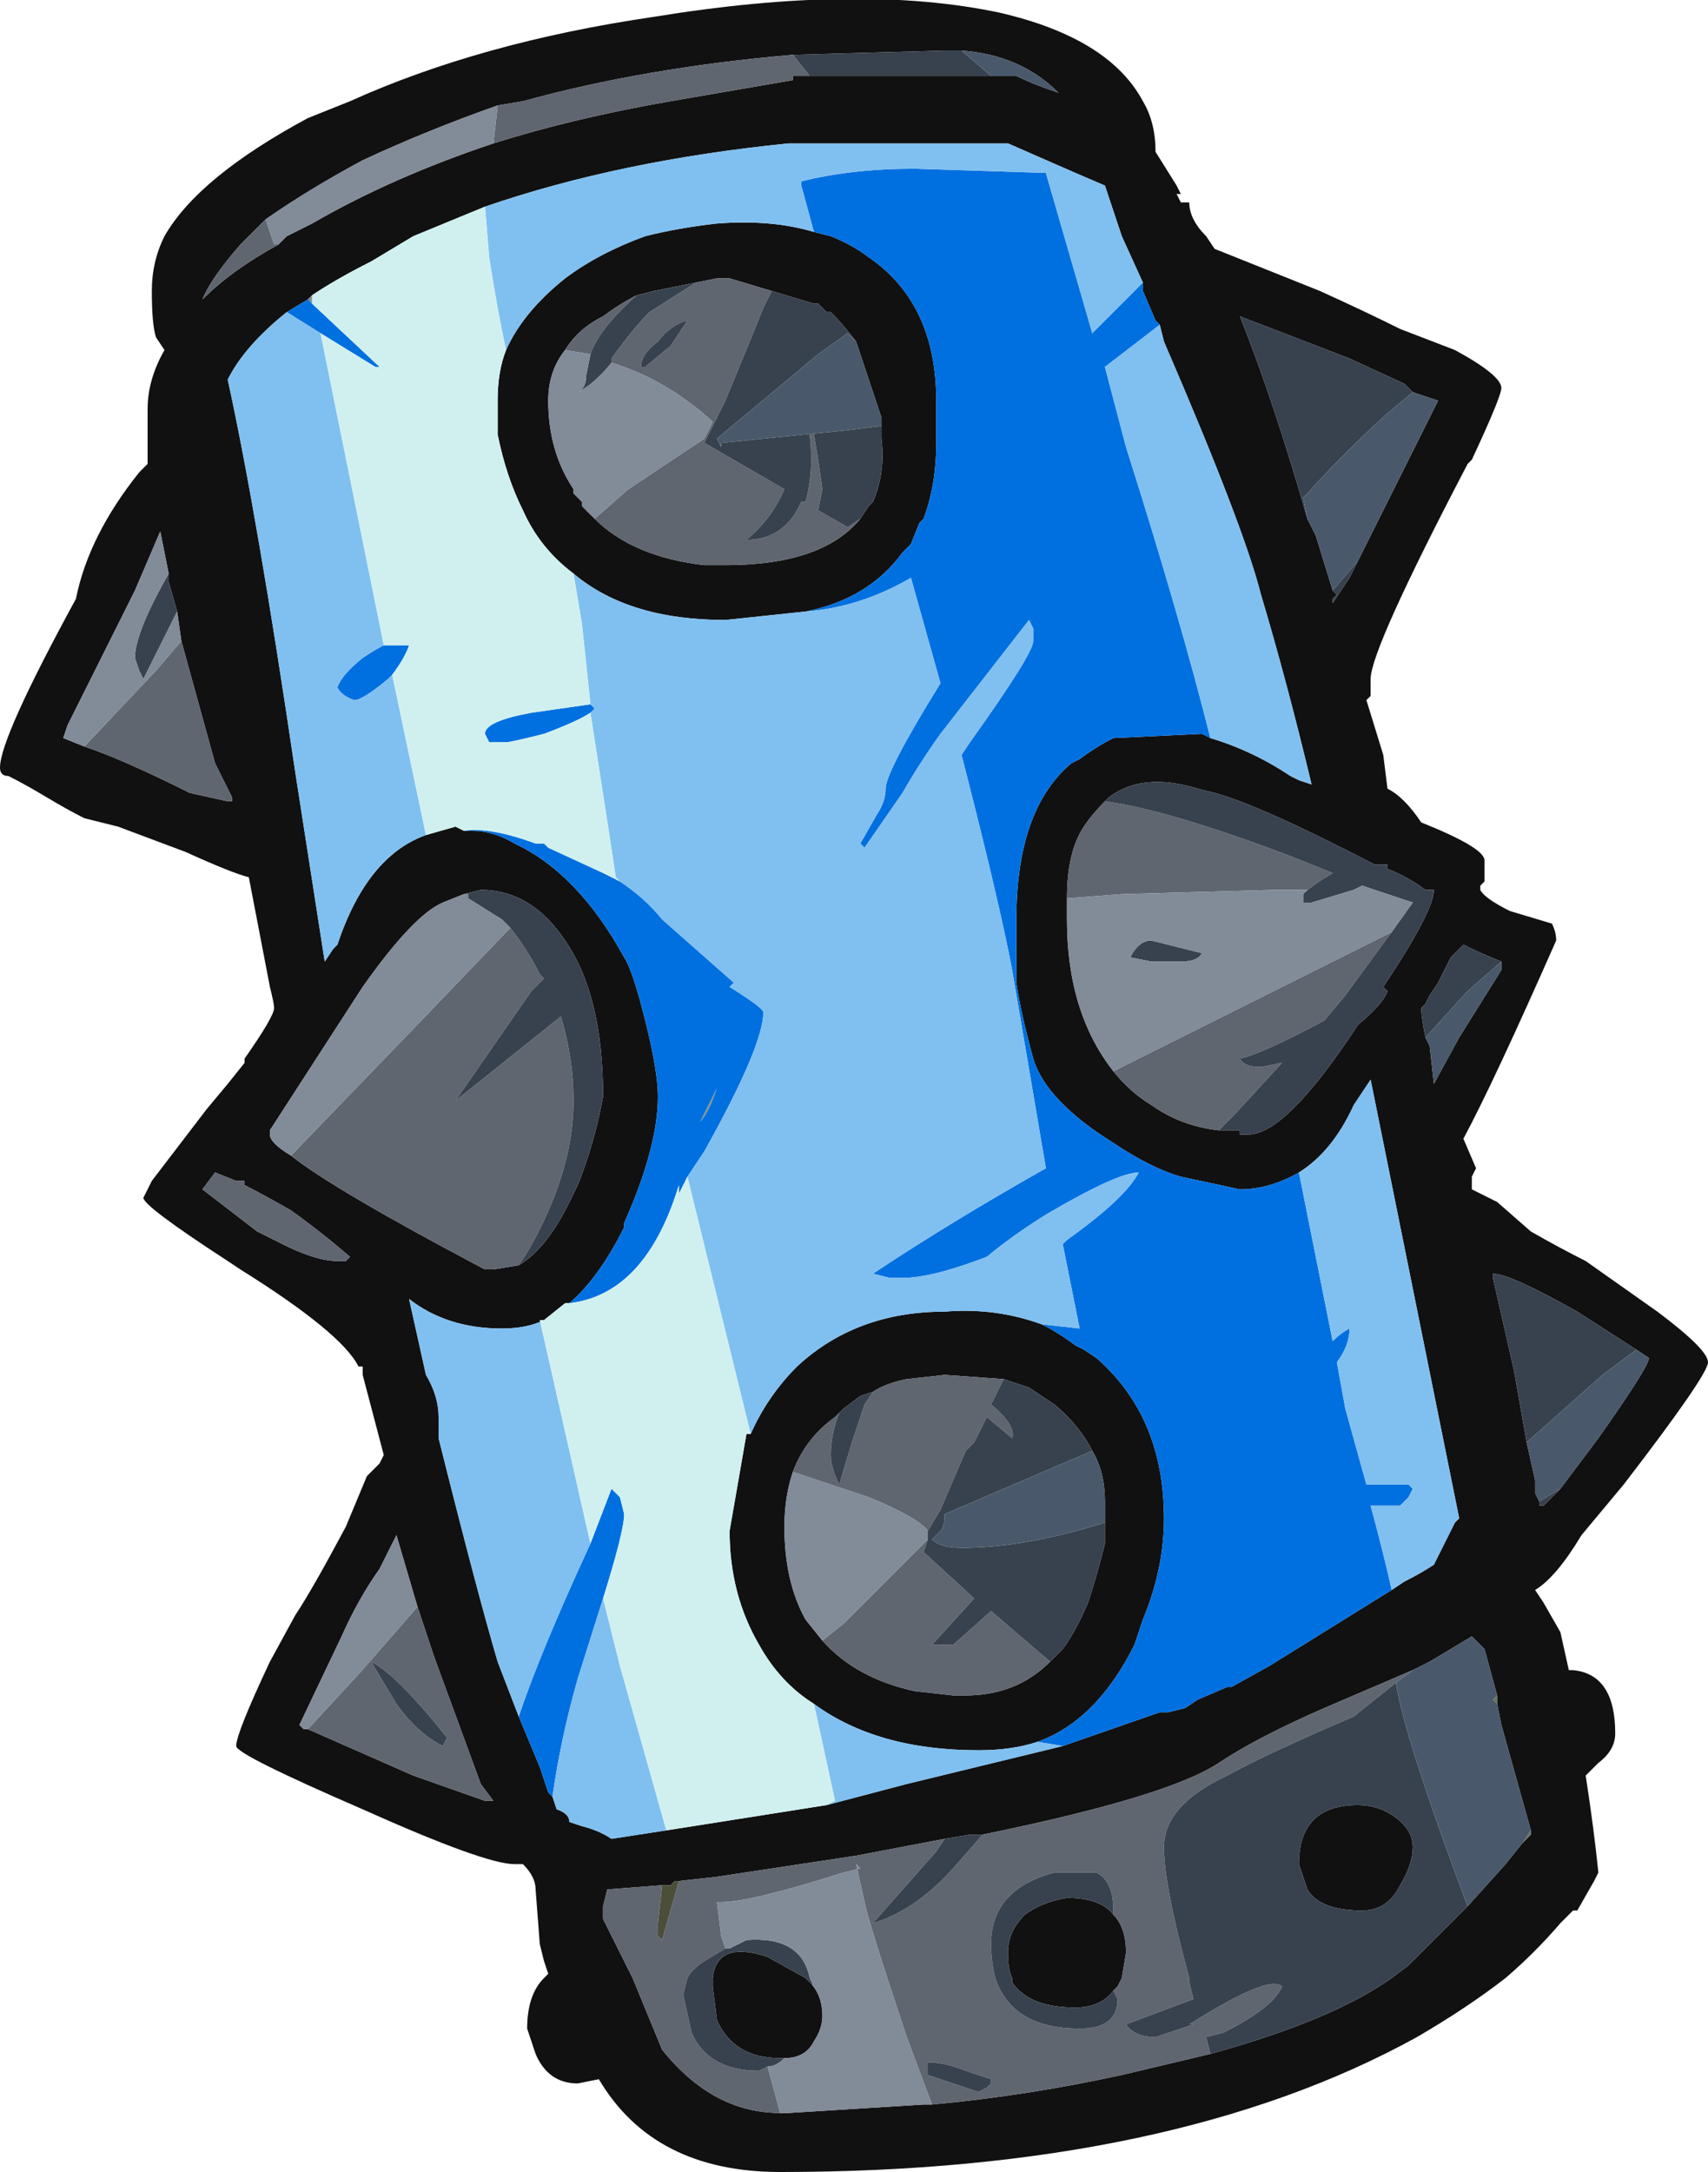 <?xml version="1.0" encoding="UTF-8" standalone="no"?>
<svg xmlns:ffdec="https://www.free-decompiler.com/flash" xmlns:xlink="http://www.w3.org/1999/xlink" ffdec:objectType="shape" height="25.75px" width="20.25px" xmlns="http://www.w3.org/2000/svg">
  <g transform="matrix(1.0, 0.0, 0.0, 1.0, 9.5, 12.65)">
    <path d="M7.25 -8.0 L7.15 -8.1 6.5 -8.4 5.2 -8.9 Q5.6 -7.9 6.0 -6.5 L6.1 -6.3 6.3 -5.65 6.35 -5.6 6.3 -5.55 6.3 -5.5 6.5 -5.8 6.6 -6.0 7.55 -7.9 Q7.4 -7.95 7.25 -8.0 M8.3 -8.05 Q8.3 -7.95 7.95 -7.2 L7.9 -7.15 Q6.75 -4.95 6.75 -4.6 6.75 -4.5 6.75 -4.4 L6.7 -4.35 6.9 -3.7 6.95 -3.3 Q7.15 -3.2 7.35 -2.9 8.1 -2.6 8.1 -2.45 L8.1 -2.2 8.05 -2.15 8.05 -2.1 Q8.1 -2.0 8.4 -1.85 L8.9 -1.7 Q8.95 -1.6 8.95 -1.5 8.2 0.2 7.85 0.85 L8.0 1.2 7.95 1.3 7.95 1.45 8.25 1.6 8.65 1.95 Q9.0 2.15 9.3 2.3 L10.15 2.9 Q10.75 3.35 10.75 3.5 10.75 3.65 9.75 4.95 L9.25 5.55 Q8.95 6.05 8.7 6.2 L8.8 6.35 9.0 6.7 9.1 7.15 9.15 7.15 Q9.65 7.2 9.65 7.9 9.65 8.1 9.45 8.25 L9.3 8.4 Q9.4 9.05 9.45 9.55 L9.4 9.65 9.2 10.0 9.15 10.0 9.0 10.15 Q8.7 10.5 8.35 10.8 7.9 11.15 7.3 11.5 4.4 13.1 -0.25 13.1 -1.75 13.1 -2.4 12.0 L-2.65 12.05 Q-3.0 12.05 -3.15 11.7 L-3.25 11.4 Q-3.25 11.0 -3.05 10.8 L-3.0 10.75 -3.05 10.6 -3.1 10.4 -3.15 9.75 Q-3.15 9.6 -3.3 9.45 L-3.4 9.45 Q-3.75 9.45 -5.2 8.8 -6.7 8.15 -6.7 8.05 -6.7 7.9 -6.3 7.05 L-6.0 6.5 Q-5.8 6.2 -5.4 5.45 L-5.15 4.85 -5.0 4.7 -4.95 4.6 -5.2 3.65 -5.2 3.55 -5.25 3.55 Q-5.45 3.15 -6.65 2.4 L-6.8 2.3 Q-7.8 1.65 -7.8 1.55 L-7.7 1.35 -7.05 0.5 -6.8 0.2 -6.6 -0.05 -6.6 -0.1 Q-6.25 -0.6 -6.25 -0.7 -6.25 -0.75 -6.3 -0.95 L-6.55 -2.25 Q-6.75 -2.3 -7.3 -2.55 L-8.1 -2.85 -8.5 -2.95 Q-8.7 -3.05 -8.95 -3.2 -9.2 -3.35 -9.4 -3.45 -9.5 -3.45 -9.5 -3.55 -9.5 -3.9 -8.6 -5.55 -8.45 -6.3 -7.85 -7.05 L-7.75 -7.15 -7.75 -7.8 Q-7.75 -8.15 -7.55 -8.5 L-7.65 -8.65 Q-7.7 -8.8 -7.7 -9.2 -7.7 -9.55 -7.55 -9.85 -7.15 -10.55 -5.85 -11.25 L-5.35 -11.45 Q-3.8 -12.15 -1.75 -12.45 0.7 -12.85 2.35 -12.5 3.65 -12.2 4.05 -11.45 4.2 -11.2 4.2 -10.85 L4.45 -10.45 4.5 -10.35 4.45 -10.35 4.5 -10.25 4.6 -10.25 Q4.6 -10.05 4.8 -9.85 L4.9 -9.7 6.15 -9.2 Q6.7 -8.95 7.1 -8.75 L7.75 -8.5 Q8.3 -8.2 8.3 -8.05 M1.9 -12.05 L1.7 -12.05 -0.1 -12.0 Q-1.85 -11.85 -3.3 -11.45 L-3.6 -11.4 Q-4.45 -11.1 -5.2 -10.75 -5.85 -10.4 -6.35 -10.05 L-6.65 -9.75 Q-7.0 -9.35 -7.1 -9.1 -6.75 -9.45 -6.2 -9.75 L-6.1 -9.85 -5.8 -10.0 Q-4.85 -10.55 -3.65 -10.95 -2.7 -11.25 -1.55 -11.45 L-0.1 -11.7 -0.1 -11.75 0.1 -11.75 2.3 -11.75 2.55 -11.75 Q2.75 -11.65 3.05 -11.55 2.6 -12.0 1.9 -12.05 M0.15 -9.9 L0.35 -9.85 Q0.6 -9.75 0.8 -9.6 1.6 -9.05 1.6 -7.9 L1.6 -7.4 Q1.6 -6.9 1.45 -6.5 L1.4 -6.45 1.3 -6.2 1.2 -6.1 Q0.8 -5.55 0.05 -5.4 L-0.9 -5.3 Q-2.05 -5.3 -2.7 -5.85 -3.1 -6.15 -3.3 -6.6 -3.5 -7.0 -3.6 -7.5 L-3.6 -7.9 Q-3.6 -8.25 -3.5 -8.5 -3.3 -8.95 -2.8 -9.35 -2.4 -9.65 -1.85 -9.85 -1.45 -9.95 -1.0 -10.0 -0.35 -10.05 0.15 -9.9 M2.85 3.05 Q3.05 3.15 3.25 3.3 L3.35 3.35 3.5 3.45 Q4.3 4.15 4.3 5.35 4.3 5.95 4.05 6.55 L3.95 6.85 Q3.5 7.75 2.8 8.0 2.5 8.1 2.1 8.1 0.9 8.1 0.15 7.55 -0.25 7.3 -0.5 6.85 -0.85 6.25 -0.85 5.5 L-0.65 4.35 -0.6 4.35 Q-0.4 3.9 -0.05 3.55 0.65 2.9 1.7 2.9 2.3 2.85 2.85 3.05 M3.1 8.05 L4.25 7.65 4.35 7.65 4.55 7.6 4.7 7.5 5.05 7.35 5.1 7.35 5.55 7.1 7.0 6.2 7.15 6.1 Q7.35 6.0 7.5 5.9 7.6 5.7 7.75 5.4 L7.8 5.35 6.75 0.15 6.55 0.45 Q6.3 1.0 5.9 1.25 5.55 1.45 5.2 1.45 L4.5 1.3 Q4.15 1.2 3.7 0.9 2.9 0.4 2.75 -0.1 2.6 -0.65 2.55 -1.0 2.55 -1.3 2.55 -1.75 2.55 -3.05 3.2 -3.6 L3.3 -3.65 Q3.5 -3.8 3.7 -3.9 L4.75 -3.95 4.85 -3.9 Q5.35 -3.75 5.8 -3.45 L5.9 -3.4 6.05 -3.35 Q5.75 -4.6 5.45 -5.6 5.25 -6.4 4.3 -8.6 L4.25 -8.8 4.2 -8.85 4.05 -9.2 4.05 -9.3 3.8 -9.85 3.6 -10.45 3.25 -10.6 2.45 -10.95 -0.15 -10.95 Q-2.15 -10.75 -3.75 -10.2 L-4.6 -9.85 -5.1 -9.55 Q-5.5 -9.35 -5.8 -9.15 L-5.85 -9.1 -6.1 -8.95 Q-6.6 -8.55 -6.8 -8.15 -6.45 -6.55 -6.0 -3.5 L-5.65 -1.25 -5.55 -1.4 -5.5 -1.45 Q-5.15 -2.5 -4.45 -2.75 L-4.1 -2.85 -4.0 -2.8 -3.9 -2.8 Q-3.65 -2.8 -3.4 -2.65 -2.65 -2.3 -2.1 -1.3 -2.0 -1.15 -1.85 -0.55 -1.7 0.05 -1.7 0.35 -1.7 0.95 -2.1 1.85 L-2.1 1.9 Q-2.4 2.5 -2.75 2.8 L-2.8 2.8 -3.05 3.0 Q-3.25 3.1 -3.55 3.1 -4.2 3.1 -4.65 2.75 L-4.45 3.65 Q-4.3 3.9 -4.3 4.15 L-4.3 4.4 Q-3.85 6.2 -3.6 7.05 L-3.35 7.7 -3.1 8.3 -3.0 8.6 -2.95 8.65 -2.9 8.8 Q-2.75 8.85 -2.75 8.95 L-2.6 9.0 Q-2.4 9.05 -2.25 9.15 L-1.6 9.05 0.3 8.75 1.25 8.5 3.1 8.05 M0.65 -8.6 Q0.5 -8.8 0.35 -8.95 L0.3 -8.95 0.2 -9.05 0.15 -9.05 -0.35 -9.2 -0.85 -9.35 -1.0 -9.35 -1.25 -9.3 -1.75 -9.2 -1.95 -9.15 Q-2.15 -9.05 -2.35 -8.9 -2.65 -8.75 -2.8 -8.5 -3.0 -8.25 -3.0 -7.9 -3.0 -7.3 -2.7 -6.85 L-2.7 -6.8 -2.6 -6.7 -2.6 -6.65 -2.45 -6.5 Q-2.0 -6.05 -1.15 -5.95 L-0.9 -5.95 Q0.25 -5.95 0.7 -6.5 L0.8 -6.65 0.85 -6.7 Q1.0 -7.05 0.95 -7.45 L0.95 -7.6 0.95 -7.7 0.65 -8.6 M4.95 0.75 L5.2 0.75 5.2 0.8 5.3 0.8 Q5.75 0.8 6.6 -0.5 6.9 -0.75 6.95 -0.9 L6.9 -0.95 Q7.5 -1.85 7.5 -2.1 L7.4 -2.1 Q7.2 -2.25 6.95 -2.35 L6.95 -2.4 6.8 -2.4 Q5.45 -3.1 4.9 -3.25 L4.7 -3.3 Q4.05 -3.5 3.65 -3.2 L3.6 -3.15 Q3.45 -3.0 3.35 -2.85 3.15 -2.55 3.15 -2.0 L3.15 -1.75 Q3.15 -0.65 3.7 0.05 3.9 0.3 4.15 0.45 4.5 0.7 4.95 0.75 M7.4 -0.35 L7.45 -0.25 7.5 0.2 7.8 -0.35 8.3 -1.15 8.3 -1.25 Q8.05 -1.35 7.85 -1.45 L7.7 -1.3 7.55 -1.0 7.45 -0.85 7.4 -0.75 7.35 -0.7 Q7.35 -0.6 7.4 -0.35 M9.0 5.0 L9.45 4.4 Q10.05 3.55 10.05 3.45 L9.9 3.35 9.2 2.9 Q8.4 2.45 8.2 2.45 L8.2 2.5 8.45 3.6 8.6 4.45 8.7 4.9 8.7 5.05 8.75 5.15 8.75 5.2 8.8 5.2 9.0 5.0 M8.25 7.45 L8.1 6.9 7.95 6.75 7.45 7.05 7.25 7.15 6.2 7.6 Q5.4 7.95 4.95 8.25 4.35 8.65 2.15 9.1 L2.0 9.1 1.7 9.15 0.65 9.35 -1.0 9.6 -1.45 9.65 -1.5 9.65 -1.55 9.7 -1.65 9.7 -2.3 9.75 -2.35 9.95 -2.35 10.1 -2.0 10.8 -1.65 11.65 Q-1.05 12.4 -0.25 12.4 L-0.15 12.4 1.45 12.3 1.55 12.3 Q2.65 12.2 3.8 11.95 L4.85 11.7 Q6.3 11.3 7.0 10.8 L7.2 10.65 7.9 9.95 8.35 9.45 8.55 9.2 8.65 9.1 8.65 9.05 8.3 7.8 8.25 7.55 8.25 7.45 M9.05 3.7 L9.05 3.7 M2.95 7.05 L3.1 6.9 Q3.25 6.7 3.4 6.35 3.5 6.05 3.6 5.65 L3.6 5.35 3.6 5.15 Q3.6 4.8 3.45 4.55 3.3 4.25 3.0 4.0 L2.7 3.8 2.4 3.7 1.7 3.65 1.25 3.7 Q1.0 3.75 0.85 3.85 L0.7 3.9 0.5 4.05 0.4 4.15 Q0.05 4.4 -0.1 4.8 -0.2 5.1 -0.2 5.45 -0.2 6.1 0.05 6.55 L0.25 6.8 Q0.65 7.25 1.35 7.4 L1.8 7.45 1.95 7.45 Q2.55 7.45 2.95 7.05 M3.7 10.95 Q3.55 11.15 3.25 11.15 2.7 11.15 2.5 10.85 L2.5 10.8 Q2.45 10.7 2.45 10.5 2.45 10.25 2.65 10.05 2.85 9.9 3.15 9.85 3.55 9.85 3.7 10.05 3.85 10.2 3.85 10.5 L3.8 10.8 3.75 10.9 3.7 10.95 M0.1 10.85 Q0.25 11.0 0.25 11.25 0.25 11.4 0.15 11.55 0.05 11.75 -0.2 11.75 L-0.25 11.75 Q-0.8 11.75 -1.0 11.3 L-1.05 10.9 -1.05 10.8 Q-1.0 10.35 -0.4 10.55 L0.05 10.8 0.1 10.85 M6.0 9.75 L5.9 9.45 Q5.9 8.75 6.6 8.75 6.85 8.75 7.05 8.9 7.25 9.05 7.25 9.25 7.25 9.45 7.1 9.7 6.95 10.0 6.65 10.0 6.15 10.0 6.0 9.75 M-7.4 -5.4 L-7.5 -5.75 -7.5 -5.85 -7.6 -6.35 -7.9 -5.65 -8.7 -4.05 -8.75 -3.9 -8.5 -3.8 Q-8.05 -3.65 -7.25 -3.25 L-6.8 -3.15 -6.75 -3.15 -6.75 -3.2 -6.95 -3.6 -7.35 -5.05 -7.4 -5.4 M-3.35 2.35 Q-3.0 2.15 -2.7 1.5 L-2.65 1.4 Q-2.45 0.9 -2.35 0.35 -2.35 -0.85 -2.8 -1.5 -3.2 -2.1 -3.8 -2.1 L-4.0 -2.05 -4.25 -1.95 Q-4.6 -1.8 -5.2 -0.95 L-6.3 0.75 -6.3 0.8 Q-6.3 0.9 -6.05 1.05 -5.55 1.45 -3.75 2.4 L-3.65 2.4 -3.35 2.35 M-5.4 2.3 L-5.35 2.25 Q-5.7 1.95 -6.05 1.7 -6.4 1.5 -6.6 1.4 L-6.6 1.35 -6.7 1.35 -6.95 1.25 -7.1 1.45 -6.45 1.95 -6.15 2.1 Q-5.75 2.3 -5.5 2.3 L-5.4 2.3 M-4.55 6.4 L-4.8 5.55 -5.0 5.95 Q-5.25 6.3 -5.45 6.75 L-5.95 7.8 -5.9 7.85 -5.85 7.85 -4.6 8.4 -3.75 8.7 -3.65 8.7 -3.8 8.5 -4.35 7.0 -4.55 6.4" fill="#111111" fill-rule="evenodd" stroke="none"/>
    <path d="M8.55 9.2 L8.65 9.05 8.65 9.1 8.55 9.2 M8.25 7.55 L8.2 7.5 8.25 7.45 8.25 7.55" fill="#6e705f" fill-rule="evenodd" stroke="none"/>
    <path d="M-1.2 0.65 L-1.0 0.25 Q-1.1 0.55 -1.2 0.65" fill="#919382" fill-rule="evenodd" stroke="none"/>
    <path d="M-1.45 9.65 L-1.65 10.35 -1.7 10.3 -1.7 10.15 -1.65 9.7 -1.55 9.7 -1.5 9.65 -1.45 9.65" fill="#4b4e38" fill-rule="evenodd" stroke="none"/>
    <path d="M-5.8 -9.15 L-5.8 -9.05 -5.85 -9.1 -5.8 -9.15" fill="#828993" fill-rule="evenodd" stroke="none"/>
    <path d="M-0.1 -12.0 L0.1 -11.75 -0.1 -11.75 -0.1 -11.7 -1.55 -11.45 Q-2.7 -11.25 -3.65 -10.95 L-3.6 -11.4 -3.3 -11.45 Q-1.85 -11.85 -0.1 -12.0 M-0.35 -9.2 L-0.45 -9.0 -0.55 -8.75 -0.9 -7.9 -1.15 -7.4 -0.2 -6.85 Q-0.35 -6.5 -0.65 -6.25 -0.2 -6.25 0.0 -6.7 L0.05 -6.7 Q0.15 -7.05 0.1 -7.5 L0.15 -7.5 0.2 -7.2 0.25 -6.85 0.2 -6.6 0.55 -6.4 0.7 -6.5 Q0.25 -5.95 -0.9 -5.95 L-1.15 -5.95 Q-2.0 -6.05 -2.45 -6.5 L-2.05 -6.85 -1.15 -7.45 -1.05 -7.65 Q-1.6 -8.15 -2.25 -8.35 L-2.25 -8.4 Q-2.0 -8.75 -1.8 -8.95 L-1.25 -9.3 -1.0 -9.35 -0.85 -9.35 -0.35 -9.2 M3.6 -3.15 Q4.35 -3.05 5.8 -2.5 L6.3 -2.3 Q6.05 -2.15 5.95 -2.05 L6.0 -2.1 5.6 -2.1 3.8 -2.05 3.15 -2.0 Q3.15 -2.55 3.35 -2.85 3.45 -3.0 3.6 -3.15 M7.0 -1.6 L6.45 -0.85 6.2 -0.55 Q5.45 -0.15 5.2 -0.1 5.25 0.0 5.45 0.0 L5.7 -0.05 5.15 0.55 4.95 0.75 Q4.5 0.7 4.15 0.45 3.9 0.3 3.7 0.05 5.9 -1.05 7.0 -1.6 M7.25 7.15 L7.05 7.3 6.55 7.7 Q5.5 8.15 5.05 8.4 4.3 8.75 4.3 9.25 4.3 9.7 4.6 10.8 L4.6 10.85 4.65 11.05 3.85 11.35 Q3.95 11.5 4.2 11.5 L4.65 11.35 4.6 11.35 Q5.55 10.75 5.7 10.9 5.6 11.15 5.0 11.45 L4.8 11.5 4.85 11.7 3.8 11.95 Q2.65 12.2 1.55 12.3 L1.25 11.5 Q0.8 10.15 0.75 9.9 L0.65 9.45 0.7 9.5 0.5 9.55 Q-0.6 9.9 -0.95 9.9 L-1.0 9.9 -0.95 10.3 -0.9 10.45 -1.15 10.6 Q-1.3 10.7 -1.35 10.8 L-1.4 11.0 -1.3 11.45 Q-1.1 11.9 -0.5 11.9 L-0.4 11.85 -0.25 12.4 Q-1.05 12.4 -1.65 11.65 L-2.0 10.8 -2.35 10.1 -2.35 9.95 -2.3 9.75 -1.65 9.7 -1.7 10.15 -1.7 10.3 -1.65 10.35 -1.45 9.65 -1.0 9.6 0.65 9.35 1.7 9.15 1.6 9.3 0.85 10.15 Q1.35 10.0 1.8 9.5 L2.15 9.1 Q4.35 8.65 4.95 8.25 5.4 7.95 6.2 7.6 L7.25 7.15 M2.4 3.7 L2.25 4.0 Q2.55 4.25 2.5 4.4 L2.2 4.15 2.05 4.45 1.95 4.55 1.65 5.25 1.5 5.5 Q1.4 5.35 0.8 5.1 0.35 4.95 -0.1 4.8 0.05 4.4 0.4 4.15 L0.5 4.05 0.45 4.1 Q0.35 4.35 0.35 4.6 0.35 4.75 0.45 4.95 L0.6 4.45 Q0.7 4.15 0.75 4.0 L0.85 3.85 Q1.0 3.75 1.25 3.7 L1.7 3.65 2.4 3.7 M1.5 5.6 L1.45 5.75 2.05 6.3 1.55 6.85 1.8 6.85 2.25 6.45 2.95 7.05 Q2.55 7.45 1.95 7.45 L1.8 7.45 1.35 7.4 Q0.65 7.25 0.25 6.8 L0.5 6.6 1.5 5.6 M3.7 10.05 L3.7 10.0 Q3.7 9.65 3.5 9.55 L3.0 9.55 Q2.25 9.75 2.25 10.4 2.25 10.6 2.3 10.8 2.5 11.4 3.3 11.4 3.75 11.4 3.75 11.05 L3.7 10.95 3.75 10.9 3.8 10.8 3.85 10.5 Q3.85 10.2 3.7 10.05 M1.8 12.05 L2.1 12.15 2.2 12.1 2.25 12.05 2.25 12.0 1.95 11.9 Q1.7 11.8 1.5 11.8 L1.5 11.95 1.8 12.05 M-6.2 -9.75 Q-6.75 -9.45 -7.1 -9.1 -7.0 -9.35 -6.65 -9.75 L-6.35 -10.05 -6.25 -9.75 -6.2 -9.75 M-2.8 -8.5 Q-2.65 -8.75 -2.35 -8.9 -2.15 -9.05 -1.95 -9.15 -2.4 -8.75 -2.5 -8.45 L-2.8 -8.5 M-1.7 -8.6 Q-1.9 -8.45 -1.9 -8.3 L-1.85 -8.3 -1.55 -8.55 Q-1.45 -8.7 -1.35 -8.85 -1.55 -8.8 -1.7 -8.6 M-7.35 -5.05 L-6.95 -3.6 -6.75 -3.2 -6.75 -3.15 -6.8 -3.15 -7.25 -3.25 Q-8.05 -3.65 -8.5 -3.8 L-7.65 -4.7 -7.35 -5.05 M-3.45 -1.65 Q-3.25 -1.4 -3.1 -1.1 L-3.05 -1.05 -3.2 -0.9 -4.1 0.4 -2.85 -0.6 Q-2.7 -0.1 -2.7 0.4 -2.7 1.25 -3.25 2.2 L-3.35 2.35 -3.65 2.4 -3.75 2.4 Q-5.55 1.45 -6.05 1.05 L-4.65 -0.4 -3.45 -1.65 M-5.4 2.3 L-5.5 2.3 Q-5.75 2.3 -6.15 2.1 L-6.45 1.95 -7.1 1.45 -6.95 1.25 -6.7 1.35 -6.6 1.35 -6.6 1.4 Q-6.4 1.5 -6.05 1.7 -5.7 1.95 -5.35 2.25 L-5.4 2.3 M-5.85 7.85 L-5.25 7.2 -4.55 6.4 -4.35 7.0 -3.8 8.5 -3.65 8.7 -3.75 8.7 -4.6 8.4 -5.85 7.85 M-4.25 8.05 L-4.2 7.95 Q-4.8 7.2 -5.1 7.05 L-4.8 7.55 Q-4.55 7.9 -4.25 8.05" fill="#5f6670" fill-rule="evenodd" stroke="none"/>
    <path d="M6.0 -6.5 Q5.6 -7.9 5.2 -8.9 L6.5 -8.4 7.15 -8.1 7.25 -8.0 6.95 -7.75 Q6.45 -7.3 6.0 -6.8 L5.95 -6.75 6.0 -6.5 M6.6 -6.0 L6.5 -5.8 6.3 -5.5 6.3 -5.55 6.35 -5.6 6.3 -5.65 6.6 -6.0 M-0.1 -12.0 L1.7 -12.05 1.9 -12.05 2.25 -11.75 2.3 -11.75 0.1 -11.75 -0.1 -12.0 M-0.35 -9.2 L0.15 -9.05 0.2 -9.05 0.3 -8.95 0.35 -8.95 Q0.5 -8.8 0.65 -8.6 L0.55 -8.7 0.2 -8.45 -1.0 -7.45 -0.95 -7.35 -0.95 -7.4 0.55 -7.55 0.95 -7.6 0.95 -7.45 Q1.0 -7.05 0.85 -6.7 L0.8 -6.65 0.7 -6.5 0.55 -6.4 0.2 -6.6 0.25 -6.85 0.2 -7.2 0.15 -7.5 0.1 -7.5 Q0.15 -7.05 0.05 -6.7 L0.0 -6.7 Q-0.2 -6.25 -0.65 -6.25 -0.35 -6.5 -0.2 -6.85 L-1.15 -7.4 -0.9 -7.9 -0.55 -8.75 -0.45 -9.0 -0.35 -9.2 M3.6 -3.15 L3.65 -3.2 Q4.05 -3.5 4.7 -3.3 L4.9 -3.25 Q5.45 -3.1 6.8 -2.4 L6.95 -2.4 6.95 -2.35 Q7.2 -2.25 7.4 -2.1 L7.5 -2.1 Q7.5 -1.85 6.9 -0.95 L6.95 -0.9 Q6.9 -0.75 6.6 -0.5 5.75 0.8 5.3 0.8 L5.2 0.8 5.2 0.75 4.95 0.75 5.15 0.55 5.7 -0.05 5.45 0.0 Q5.25 0.0 5.2 -0.1 5.45 -0.15 6.2 -0.55 L6.45 -0.85 7.0 -1.6 7.25 -1.95 6.65 -2.15 6.55 -2.1 6.05 -1.95 5.95 -1.95 5.95 -2.05 Q6.05 -2.15 6.3 -2.3 L5.8 -2.5 Q4.35 -3.05 3.6 -3.15 M4.15 -1.5 L4.75 -1.35 Q4.7 -1.25 4.5 -1.25 L4.15 -1.25 3.9 -1.3 Q4.0 -1.5 4.15 -1.5 M8.3 -1.25 L7.9 -0.9 7.4 -0.35 Q7.35 -0.6 7.35 -0.7 L7.4 -0.75 7.45 -0.85 7.55 -1.0 7.7 -1.3 7.85 -1.45 Q8.05 -1.35 8.3 -1.25 M9.0 5.0 L8.8 5.2 8.75 5.2 8.75 5.15 9.0 5.0 M8.6 4.45 L8.45 3.6 8.2 2.5 8.2 2.45 Q8.4 2.45 9.2 2.9 L9.9 3.35 9.5 3.65 8.6 4.45 M7.05 7.3 Q7.15 7.95 7.9 9.95 L7.2 10.65 7.0 10.8 Q6.3 11.3 4.85 11.7 L4.8 11.5 5.0 11.45 Q5.6 11.15 5.7 10.9 5.55 10.75 4.6 11.35 L4.65 11.35 4.2 11.5 Q3.95 11.5 3.85 11.35 L4.65 11.05 4.6 10.85 4.6 10.8 Q4.3 9.7 4.3 9.25 4.3 8.75 5.05 8.4 5.5 8.15 6.55 7.7 L7.05 7.3 M9.05 3.7 L9.05 3.7 M1.5 5.5 L1.65 5.25 1.95 4.55 2.05 4.45 2.2 4.15 2.5 4.4 Q2.55 4.25 2.25 4.0 L2.4 3.7 2.7 3.8 3.0 4.0 Q3.3 4.25 3.45 4.55 L1.7 5.3 Q1.7 5.45 1.65 5.5 L1.55 5.6 Q1.65 5.7 1.9 5.7 2.65 5.7 3.6 5.4 L3.6 5.35 3.6 5.65 Q3.5 6.05 3.4 6.35 3.25 6.7 3.1 6.9 L2.95 7.05 2.25 6.45 1.8 6.85 1.55 6.85 2.05 6.3 1.45 5.75 1.5 5.6 1.5 5.5 M0.85 3.85 L0.75 4.0 Q0.7 4.15 0.6 4.45 L0.45 4.95 Q0.35 4.75 0.35 4.6 0.35 4.35 0.45 4.1 L0.5 4.05 0.7 3.9 0.85 3.85 M3.7 10.05 Q3.55 9.85 3.15 9.85 2.85 9.9 2.65 10.05 2.45 10.25 2.45 10.5 2.45 10.7 2.5 10.8 L2.5 10.85 Q2.7 11.15 3.25 11.15 3.55 11.15 3.7 10.95 L3.75 11.05 Q3.75 11.4 3.3 11.4 2.5 11.4 2.3 10.8 2.25 10.6 2.25 10.4 2.25 9.75 3.0 9.55 L3.5 9.55 Q3.7 9.65 3.7 10.0 L3.7 10.05 M2.15 9.1 L1.8 9.5 Q1.35 10.0 0.85 10.15 L1.6 9.3 1.7 9.15 2.0 9.1 2.15 9.1 M-0.4 11.85 L-0.5 11.9 Q-1.1 11.9 -1.3 11.45 L-1.4 11.0 -1.35 10.8 Q-1.3 10.7 -1.15 10.6 L-0.9 10.45 -0.85 10.45 -0.65 10.35 Q0.0 10.3 0.1 10.8 L0.15 10.9 0.1 10.85 0.05 10.8 -0.4 10.55 Q-1.0 10.35 -1.05 10.8 L-1.05 10.9 -1.0 11.3 Q-0.8 11.75 -0.25 11.75 L-0.2 11.75 Q-0.3 11.85 -0.4 11.85 M1.8 12.05 L1.5 11.95 1.5 11.8 Q1.7 11.8 1.95 11.9 L2.25 12.0 2.25 12.05 2.2 12.1 2.1 12.15 1.8 12.05 M6.0 9.75 Q6.15 10.0 6.65 10.0 6.95 10.0 7.1 9.7 7.25 9.45 7.25 9.25 7.25 9.05 7.05 8.9 6.85 8.75 6.6 8.75 5.9 8.75 5.9 9.45 L6.0 9.75 M-1.25 -9.3 L-1.8 -8.95 Q-2.0 -8.75 -2.25 -8.4 L-2.25 -8.35 Q-2.45 -8.1 -2.65 -8.0 -2.55 -8.05 -2.55 -8.2 L-2.5 -8.45 Q-2.4 -8.75 -1.95 -9.15 L-1.75 -9.2 -1.25 -9.3 M-1.7 -8.6 Q-1.55 -8.8 -1.35 -8.85 -1.45 -8.7 -1.55 -8.55 L-1.85 -8.3 -1.9 -8.3 Q-1.9 -8.45 -1.7 -8.6 M-7.5 -5.85 L-7.5 -5.75 -7.4 -5.4 Q-7.6 -5.0 -7.8 -4.6 L-7.85 -4.7 -7.9 -4.85 Q-7.9 -5.15 -7.5 -5.85 M-4.0 -2.05 L-3.8 -2.1 Q-3.2 -2.1 -2.8 -1.5 -2.35 -0.85 -2.35 0.35 -2.45 0.9 -2.65 1.4 L-2.7 1.5 Q-3.0 2.15 -3.35 2.35 L-3.25 2.2 Q-2.7 1.25 -2.7 0.4 -2.7 -0.1 -2.85 -0.6 L-4.1 0.4 -3.2 -0.9 -3.05 -1.05 -3.1 -1.1 Q-3.25 -1.4 -3.45 -1.65 L-3.55 -1.75 -3.95 -2.0 -3.95 -2.05 -4.0 -2.05 M-4.25 8.05 Q-4.55 7.9 -4.8 7.55 L-5.1 7.05 Q-4.8 7.2 -4.2 7.95 L-4.25 8.05" fill="#38424e" fill-rule="evenodd" stroke="none"/>
    <path d="M5.95 -2.05 L5.95 -1.95 6.05 -1.95 6.55 -2.1 6.65 -2.15 7.25 -1.95 7.0 -1.6 Q5.9 -1.05 3.7 0.05 3.15 -0.65 3.15 -1.75 L3.15 -2.0 3.8 -2.05 5.6 -2.1 6.0 -2.1 5.95 -2.05 M4.15 -1.5 Q4.0 -1.5 3.9 -1.3 L4.15 -1.25 4.5 -1.25 Q4.7 -1.25 4.75 -1.35 L4.15 -1.5 M1.5 5.5 L1.5 5.6 0.5 6.6 0.25 6.8 0.05 6.55 Q-0.2 6.1 -0.2 5.45 -0.2 5.1 -0.1 4.8 0.35 4.95 0.8 5.1 1.4 5.35 1.5 5.5 M-0.9 10.45 L-0.95 10.3 -1.0 9.9 -0.95 9.9 Q-0.6 9.9 0.5 9.55 L0.7 9.5 0.65 9.45 0.75 9.9 Q0.8 10.15 1.25 11.5 L1.55 12.3 1.45 12.3 -0.15 12.4 -0.25 12.4 -0.4 11.85 Q-0.3 11.85 -0.2 11.75 0.05 11.75 0.15 11.55 0.25 11.4 0.25 11.25 0.25 11.0 0.1 10.85 L0.15 10.9 0.1 10.8 Q0.0 10.3 -0.65 10.35 L-0.85 10.45 -0.9 10.45 M-3.6 -11.4 L-3.65 -10.95 Q-4.85 -10.55 -5.8 -10.0 L-6.1 -9.85 -6.2 -9.75 -6.25 -9.75 -6.35 -10.05 Q-5.85 -10.4 -5.2 -10.75 -4.45 -11.1 -3.6 -11.4 M-2.25 -8.35 Q-1.6 -8.15 -1.05 -7.65 L-1.15 -7.45 -2.05 -6.85 -2.45 -6.5 -2.6 -6.65 -2.6 -6.7 -2.7 -6.8 -2.7 -6.85 Q-3.0 -7.3 -3.0 -7.9 -3.0 -8.25 -2.8 -8.5 L-2.5 -8.45 -2.55 -8.2 Q-2.55 -8.05 -2.65 -8.0 -2.45 -8.1 -2.25 -8.35 M-7.5 -5.85 Q-7.9 -5.15 -7.9 -4.85 L-7.85 -4.7 -7.8 -4.6 Q-7.6 -5.0 -7.4 -5.4 L-7.35 -5.05 -7.65 -4.7 -8.5 -3.8 -8.75 -3.9 -8.7 -4.05 -7.9 -5.65 -7.6 -6.35 -7.5 -5.85 M-4.0 -2.05 L-3.95 -2.05 -3.95 -2.0 -3.55 -1.75 -3.45 -1.65 -4.65 -0.4 -6.05 1.05 Q-6.3 0.9 -6.3 0.8 L-6.3 0.75 -5.2 -0.95 Q-4.6 -1.8 -4.25 -1.95 L-4.0 -2.05 M-5.85 7.85 L-5.9 7.85 -5.95 7.8 -5.45 6.75 Q-5.25 6.3 -5.0 5.95 L-4.8 5.55 -4.55 6.4 -5.25 7.2 -5.85 7.85" fill="#828b98" fill-rule="evenodd" stroke="none"/>
    <path d="M6.0 -6.5 L5.95 -6.75 6.0 -6.8 Q6.45 -7.3 6.95 -7.75 L7.25 -8.0 Q7.4 -7.95 7.55 -7.9 L6.6 -6.0 6.3 -5.65 6.1 -6.3 6.0 -6.5 M2.3 -11.75 L2.25 -11.75 1.9 -12.05 Q2.6 -12.0 3.05 -11.55 2.75 -11.65 2.55 -11.75 L2.3 -11.75 M0.95 -7.6 L0.55 -7.55 -0.95 -7.4 -0.95 -7.35 -1.0 -7.45 0.2 -8.45 0.55 -8.7 0.65 -8.6 0.95 -7.7 0.95 -7.6 M8.3 -1.25 L8.3 -1.15 7.8 -0.35 7.5 0.2 7.45 -0.25 7.4 -0.35 7.9 -0.9 8.3 -1.25 M9.9 3.35 L10.05 3.45 Q10.05 3.55 9.45 4.4 L9.0 5.0 8.75 5.15 8.7 5.05 8.7 4.9 8.6 4.45 9.5 3.65 9.9 3.35 M7.25 7.15 L7.45 7.05 7.95 6.75 8.1 6.9 8.25 7.45 8.2 7.5 8.25 7.55 8.3 7.8 8.65 9.05 8.55 9.2 8.35 9.45 7.9 9.95 Q7.15 7.95 7.05 7.3 L7.25 7.15 M3.6 5.35 L3.6 5.4 Q2.65 5.7 1.9 5.7 1.65 5.7 1.55 5.6 L1.65 5.5 Q1.7 5.45 1.7 5.3 L3.45 4.55 Q3.6 4.8 3.6 5.15 L3.6 5.35" fill="#49596b" fill-rule="evenodd" stroke="none"/>
    <path d="M0.05 -5.4 Q0.8 -5.55 1.2 -6.1 L1.3 -6.2 1.4 -6.45 1.45 -6.5 Q1.6 -6.9 1.6 -7.4 L1.6 -7.9 Q1.6 -9.05 0.8 -9.6 0.6 -9.75 0.35 -9.85 L0.15 -9.9 0.0 -10.45 0.0 -10.5 Q0.6 -10.65 1.35 -10.65 L2.9 -10.6 3.45 -8.7 4.05 -9.3 4.05 -9.2 4.2 -8.85 4.25 -8.8 3.6 -8.3 3.85 -7.35 Q4.5 -5.3 4.85 -3.9 L4.75 -3.95 3.7 -3.9 Q3.5 -3.8 3.3 -3.65 L3.2 -3.6 Q2.55 -3.05 2.55 -1.75 2.55 -1.3 2.55 -1.0 2.6 -0.65 2.75 -0.1 2.9 0.4 3.7 0.9 4.15 1.2 4.5 1.3 L5.2 1.45 Q5.55 1.45 5.9 1.25 L6.3 3.25 Q6.4 3.15 6.5 3.1 6.5 3.3 6.35 3.5 L6.45 4.05 6.7 4.95 7.2 4.95 7.25 5.0 7.2 5.1 Q7.15 5.15 7.1 5.2 L6.75 5.2 Q6.9 5.75 7.0 6.2 L5.55 7.1 5.1 7.35 5.05 7.35 4.7 7.5 4.55 7.6 4.35 7.65 4.25 7.65 3.1 8.05 2.8 8.0 Q3.5 7.75 3.95 6.85 L4.05 6.55 Q4.3 5.95 4.3 5.35 4.3 4.15 3.5 3.45 L3.35 3.35 3.25 3.3 Q3.05 3.15 2.85 3.05 L3.3 3.1 3.1 2.1 3.15 2.05 Q3.85 1.55 4.0 1.25 3.75 1.25 2.9 1.75 2.5 2.0 2.2 2.25 1.55 2.5 1.2 2.5 L1.05 2.5 0.85 2.45 Q1.75 1.85 2.9 1.2 L2.5 -1.15 Q2.35 -1.95 1.9 -3.7 L2.0 -3.85 Q2.75 -4.9 2.75 -5.05 L2.75 -5.2 2.7 -5.3 1.65 -3.95 Q1.4 -3.6 1.2 -3.25 L0.75 -2.6 0.7 -2.65 0.9 -3.0 Q1.0 -3.15 1.0 -3.3 1.0 -3.5 1.65 -4.55 L1.3 -5.8 Q0.7 -5.45 0.05 -5.4 M-5.8 -9.05 L-5.0 -8.3 -5.05 -8.3 -5.7 -8.7 -6.1 -8.95 -5.85 -9.1 -5.8 -9.05 M-4.95 -5.0 L-4.65 -5.0 Q-4.7 -4.85 -4.85 -4.65 L-4.9 -4.6 Q-5.2 -4.35 -5.3 -4.35 -5.45 -4.4 -5.5 -4.5 -5.45 -4.65 -5.2 -4.85 -5.05 -4.95 -4.95 -5.0 M-4.0 -2.8 Q-3.7 -2.85 -3.15 -2.65 L-3.05 -2.65 -3.0 -2.6 -2.35 -2.3 -2.15 -2.2 Q-1.85 -2.0 -1.65 -1.75 L-0.8 -1.0 -0.85 -0.95 Q-0.45 -0.7 -0.45 -0.65 -0.45 -0.25 -1.15 1.0 L-1.35 1.3 -1.45 1.5 -1.45 1.4 -1.5 1.55 Q-1.9 2.7 -2.75 2.8 -2.4 2.5 -2.1 1.9 L-2.1 1.85 Q-1.7 0.95 -1.7 0.35 -1.7 0.05 -1.85 -0.55 -2.0 -1.15 -2.1 -1.3 -2.65 -2.3 -3.4 -2.65 -3.65 -2.8 -3.9 -2.8 L-4.0 -2.8 M-2.5 -4.2 Q-2.65 -4.1 -3.05 -3.95 -3.45 -3.85 -3.5 -3.85 L-3.7 -3.85 -3.75 -3.95 Q-3.75 -4.1 -3.2 -4.2 L-2.5 -4.3 -2.45 -4.25 -2.5 -4.2 M-1.2 0.65 Q-1.1 0.55 -1.0 0.25 L-1.2 0.65 M-2.5 5.65 L-2.25 5.0 -2.15 5.1 -2.1 5.3 Q-2.1 5.5 -2.35 6.3 L-2.65 7.25 Q-2.85 7.95 -2.95 8.65 L-3.0 8.6 -3.1 8.3 -3.35 7.7 Q-3.1 6.95 -2.5 5.65" fill="#0070e0" fill-rule="evenodd" stroke="none"/>
    <path d="M0.05 -5.4 Q0.7 -5.45 1.3 -5.8 L1.65 -4.55 Q1.0 -3.5 1.0 -3.3 1.0 -3.15 0.9 -3.0 L0.7 -2.65 0.75 -2.6 1.2 -3.25 Q1.4 -3.6 1.65 -3.95 L2.7 -5.3 2.75 -5.2 2.75 -5.05 Q2.75 -4.9 2.0 -3.85 L1.9 -3.7 Q2.35 -1.95 2.5 -1.15 L2.9 1.2 Q1.75 1.85 0.85 2.45 L1.05 2.5 1.2 2.5 Q1.55 2.5 2.2 2.25 2.5 2.0 2.9 1.75 3.75 1.25 4.0 1.25 3.85 1.55 3.15 2.05 L3.1 2.1 3.3 3.1 2.85 3.05 Q2.3 2.85 1.7 2.9 0.65 2.9 -0.05 3.55 -0.4 3.9 -0.6 4.35 L-1.35 1.3 -1.15 1.0 Q-0.45 -0.25 -0.45 -0.65 -0.45 -0.7 -0.85 -0.95 L-0.8 -1.0 -1.65 -1.75 Q-1.85 -2.0 -2.15 -2.2 L-2.2 -2.25 Q-2.25 -2.6 -2.5 -4.2 L-2.45 -4.25 -2.5 -4.3 -2.6 -5.25 -2.7 -5.85 Q-2.05 -5.3 -0.9 -5.3 L0.05 -5.4 M2.8 8.0 L3.1 8.05 1.25 8.5 0.3 8.75 0.4 8.7 0.15 7.55 Q0.9 8.1 2.1 8.1 2.5 8.1 2.8 8.0 M7.0 6.2 Q6.9 5.75 6.75 5.2 L7.1 5.2 Q7.15 5.15 7.2 5.1 L7.25 5.0 7.2 4.95 6.7 4.95 6.45 4.05 6.35 3.5 Q6.5 3.3 6.5 3.1 6.4 3.15 6.3 3.25 L5.9 1.25 Q6.3 1.0 6.55 0.45 L6.75 0.15 7.8 5.35 7.75 5.4 Q7.6 5.7 7.5 5.9 7.35 6.0 7.15 6.1 L7.0 6.2 M4.85 -3.9 Q4.5 -5.3 3.85 -7.35 L3.6 -8.3 4.25 -8.8 4.3 -8.6 Q5.25 -6.4 5.45 -5.6 5.75 -4.6 6.05 -3.35 L5.9 -3.4 5.8 -3.45 Q5.35 -3.75 4.85 -3.9 M4.05 -9.3 L3.45 -8.7 2.9 -10.6 1.35 -10.65 Q0.6 -10.65 0.0 -10.5 L0.0 -10.45 0.15 -9.9 Q-0.35 -10.05 -1.0 -10.0 -1.45 -9.95 -1.85 -9.85 -2.4 -9.65 -2.8 -9.35 -3.3 -8.95 -3.5 -8.5 -3.6 -8.95 -3.7 -9.6 L-3.75 -10.2 Q-2.15 -10.75 -0.15 -10.95 L2.45 -10.95 3.25 -10.6 3.6 -10.45 3.8 -9.85 4.05 -9.3 M-5.7 -8.7 L-5.0 -5.25 -4.95 -5.0 Q-5.05 -4.95 -5.2 -4.85 -5.45 -4.65 -5.5 -4.5 -5.45 -4.4 -5.3 -4.35 -5.2 -4.35 -4.9 -4.6 L-4.85 -4.65 -4.45 -2.75 Q-5.15 -2.5 -5.5 -1.45 L-5.55 -1.4 -5.65 -1.25 -6.0 -3.5 Q-6.45 -6.55 -6.8 -8.15 -6.6 -8.55 -6.1 -8.95 L-5.7 -8.7 M-3.05 3.0 L-3.1 3.0 -2.5 5.65 Q-3.1 6.95 -3.35 7.7 L-3.6 7.05 Q-3.85 6.2 -4.3 4.4 L-4.3 4.15 Q-4.3 3.9 -4.45 3.65 L-4.65 2.75 Q-4.2 3.1 -3.55 3.1 -3.25 3.1 -3.05 3.0 M-2.35 6.3 L-2.15 7.1 -1.6 9.05 -2.25 9.15 Q-2.4 9.05 -2.6 9.0 L-2.75 8.95 Q-2.75 8.85 -2.9 8.8 L-2.95 8.65 Q-2.85 7.95 -2.65 7.25 L-2.35 6.3" fill="#80c0f0" fill-rule="evenodd" stroke="none"/>
    <path d="M-3.5 -8.5 Q-3.6 -8.25 -3.6 -7.9 L-3.6 -7.5 Q-3.5 -7.0 -3.3 -6.6 -3.1 -6.15 -2.7 -5.85 L-2.6 -5.25 -2.5 -4.3 -3.2 -4.2 Q-3.75 -4.1 -3.75 -3.95 L-3.7 -3.85 -3.5 -3.85 Q-3.45 -3.85 -3.05 -3.95 -2.65 -4.1 -2.5 -4.2 -2.25 -2.6 -2.2 -2.25 L-2.15 -2.2 -2.35 -2.3 -3.0 -2.6 -3.05 -2.65 -3.15 -2.65 Q-3.7 -2.85 -4.0 -2.8 L-4.1 -2.85 -4.45 -2.75 -4.85 -4.65 Q-4.7 -4.85 -4.65 -5.0 L-4.95 -5.0 -5.0 -5.25 -5.7 -8.7 -5.05 -8.3 -5.0 -8.3 -5.8 -9.05 -5.8 -9.15 Q-5.5 -9.35 -5.1 -9.55 L-4.6 -9.85 -3.75 -10.2 -3.7 -9.6 Q-3.6 -8.95 -3.5 -8.5 M0.15 7.55 L0.4 8.7 0.3 8.75 -1.6 9.05 -2.15 7.1 -2.35 6.3 Q-2.1 5.5 -2.1 5.3 L-2.15 5.1 -2.25 5.0 -2.5 5.65 -3.1 3.0 -3.05 3.0 -2.8 2.8 -2.75 2.8 Q-1.9 2.7 -1.5 1.55 L-1.45 1.4 -1.45 1.5 -1.35 1.3 -0.6 4.35 -0.65 4.35 -0.85 5.5 Q-0.85 6.25 -0.5 6.85 -0.25 7.3 0.15 7.55" fill="#d0f0f0" fill-rule="evenodd" stroke="none"/>
  </g>
</svg>
